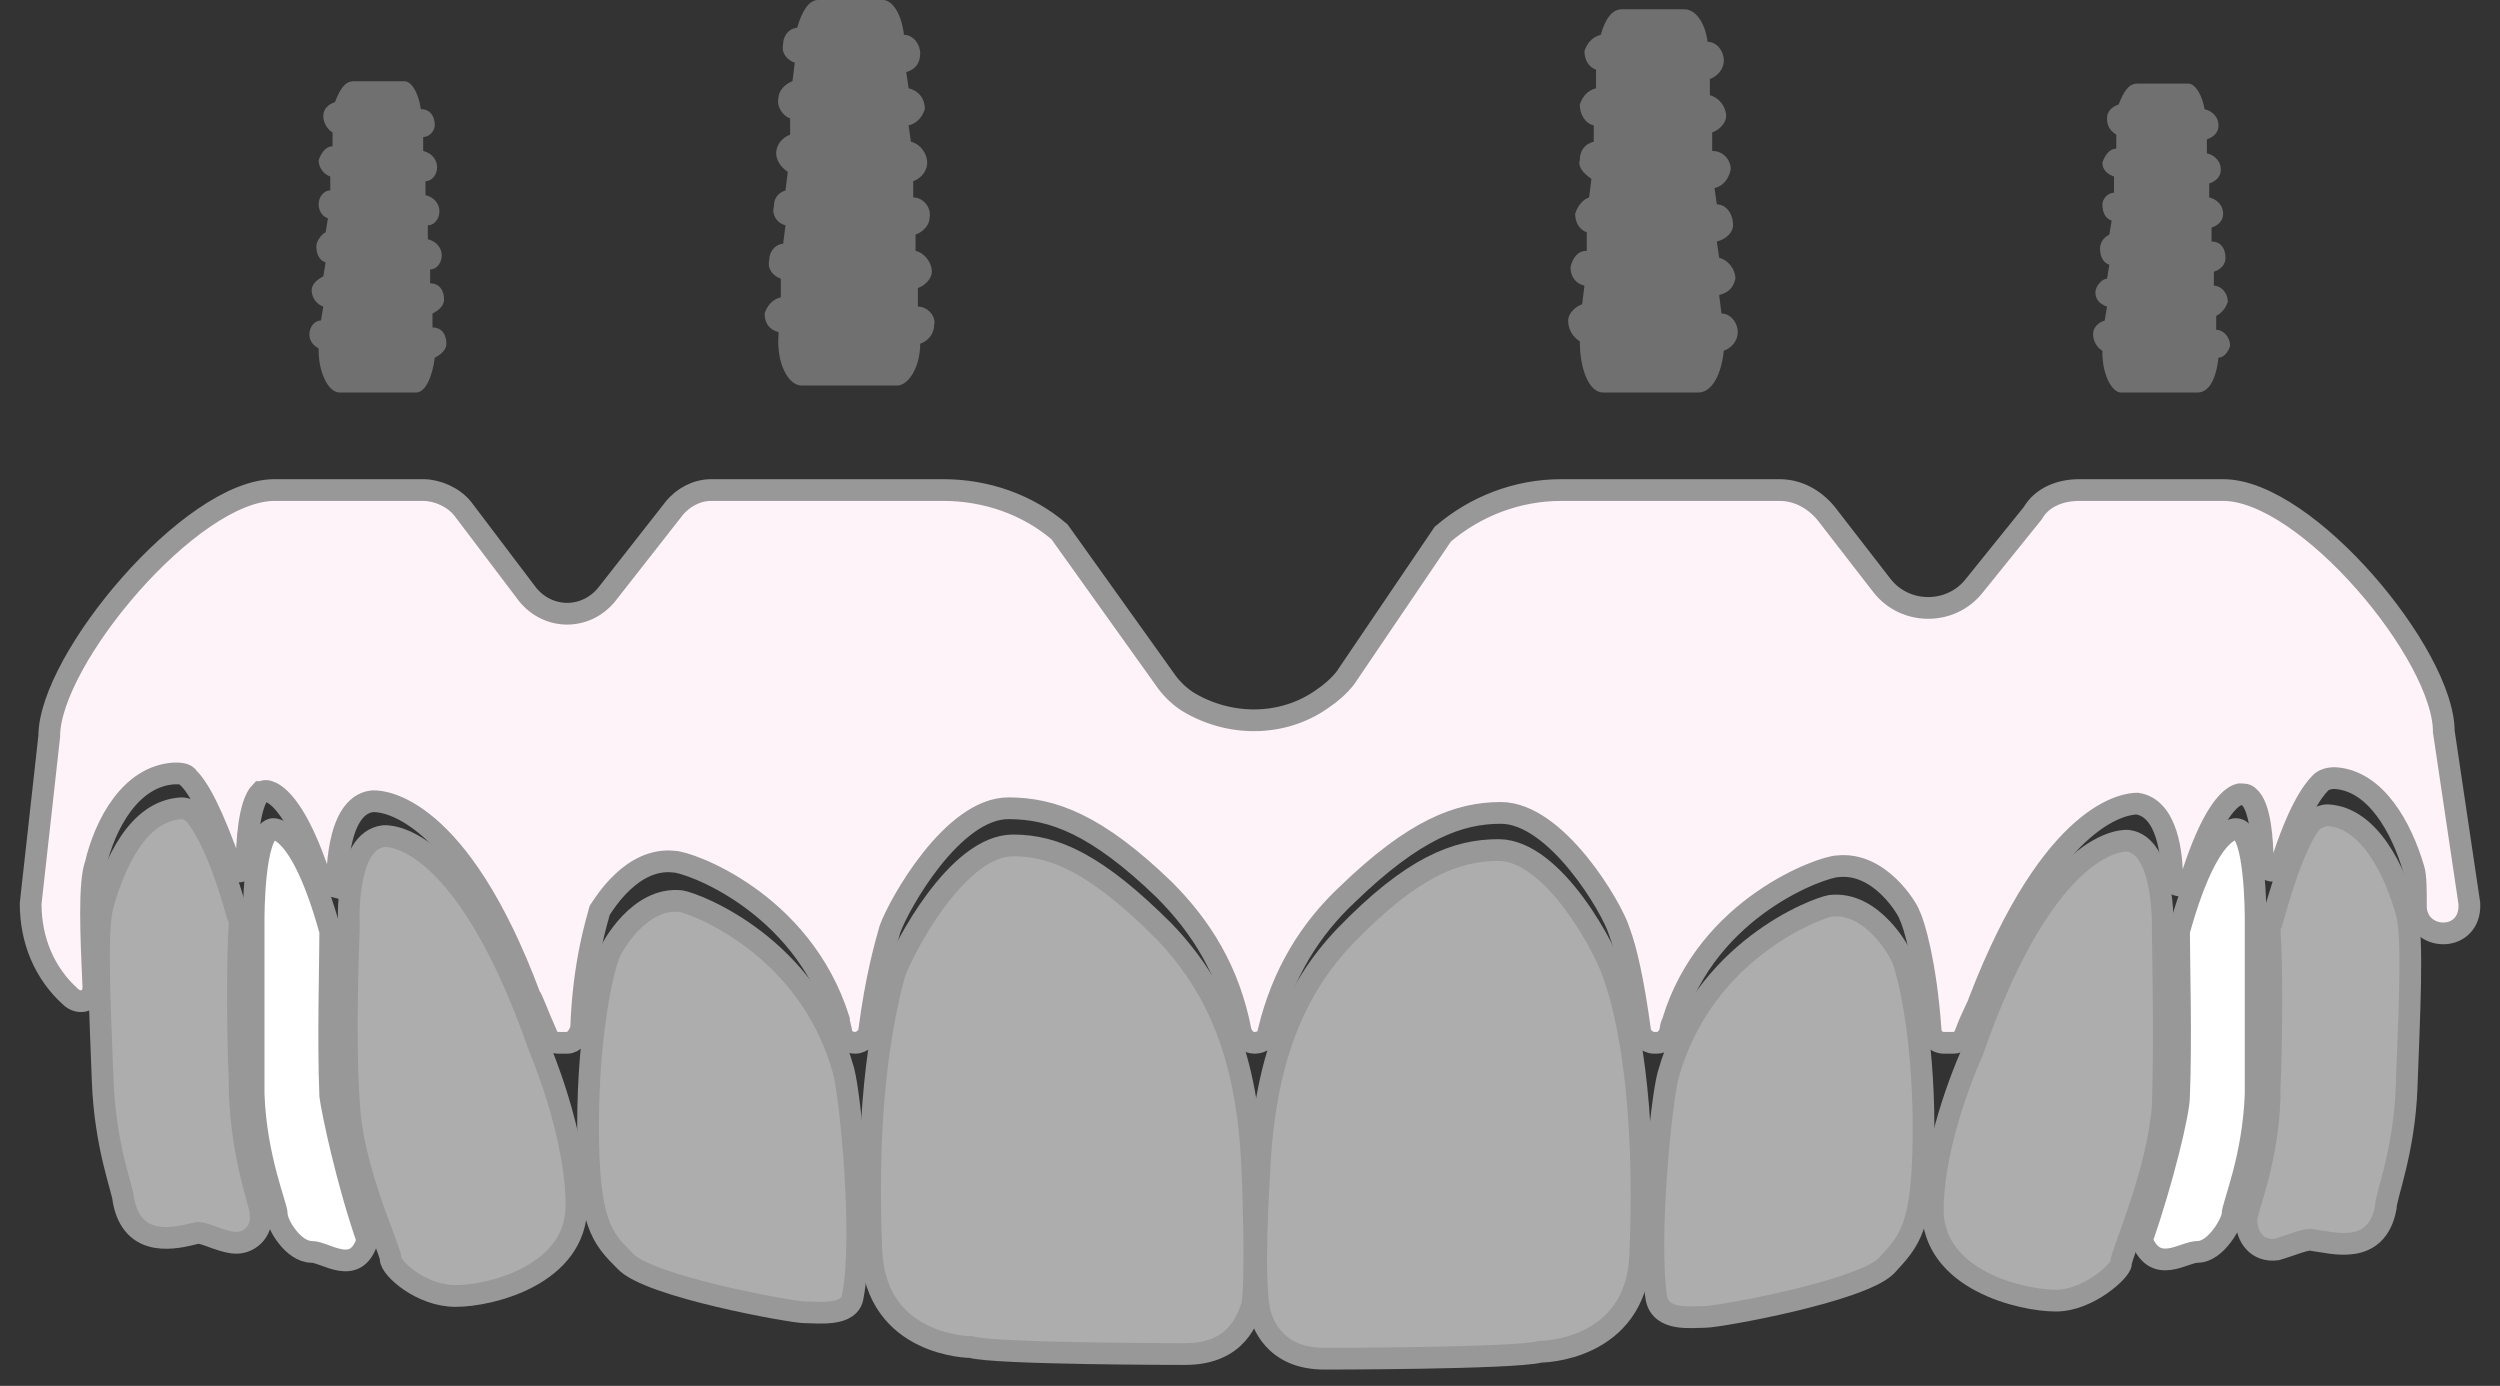 <svg width="92" height="51" viewBox="0 0 92 51" fill="none" xmlns="http://www.w3.org/2000/svg">
<rect x="0" y="0" width="92" height="51" fill="#333333" stroke="none"/>
<path opacity="0.6" d="M14.12 30.769C14.12 30.769 17.026 30.427 19.846 38.547C19.846 38.547 21.214 41.709 21.214 44.359C21.214 46.923 18.051 47.692 16.769 47.692C15.487 47.692 14.376 46.667 14.376 46.325C14.376 45.983 12.923 42.991 12.838 40.513C12.667 38.12 12.838 34.359 12.838 34.102C12.838 34.017 12.667 30.94 14.12 30.769Z" fill="white"/>
<path d="M14.12 30.769C14.12 30.769 17.026 30.427 19.846 38.547C19.846 38.547 21.214 41.709 21.214 44.359C21.214 46.923 18.051 47.692 16.769 47.692C15.487 47.692 14.376 46.667 14.376 46.325C14.376 45.983 12.923 42.991 12.838 40.513C12.667 38.12 12.838 34.359 12.838 34.102C12.838 34.017 12.667 30.94 14.12 30.769Z" stroke="#989898" stroke-width="0.8"/>
<path opacity="0.6" d="M25.06 33.162C25.573 33.248 29.761 34.786 31.043 39.402C31.299 40.342 31.812 45.556 31.385 47.692C31.299 48.462 30.102 48.291 29.59 48.291C29.162 48.291 23.863 47.35 23.009 46.41C22.154 45.556 21.641 45.043 21.641 41.453C21.641 37.778 22.239 35.556 22.41 35.128C22.496 34.872 23.521 32.991 25.06 33.162Z" fill="white"/>
<path d="M25.06 33.162C25.573 33.248 29.761 34.786 31.043 39.402C31.299 40.342 31.812 45.556 31.385 47.692C31.299 48.462 30.102 48.291 29.59 48.291C29.162 48.291 23.863 47.35 23.009 46.41C22.154 45.556 21.641 45.043 21.641 41.453C21.641 37.778 22.239 35.556 22.41 35.128C22.496 34.872 23.521 32.991 25.06 33.162V33.162Z" stroke="#989898" stroke-width="0.8"/>
<path opacity="0.6" d="M37.282 31.111C38.821 31.111 40.359 31.795 42.838 34.274C44.803 36.325 45.914 38.889 46.085 42.992C46.085 42.992 46.256 46.838 46.085 48.034C45.914 48.462 45.573 49.829 43.607 49.829C43.607 49.829 36.598 49.829 35.744 49.573C35.744 49.573 32.239 49.573 32.068 46.069C31.812 40.257 32.581 37.094 32.923 35.812C33.265 34.872 35.231 31.111 37.282 31.111Z" fill="white"/>
<path d="M37.282 31.111C38.821 31.111 40.359 31.795 42.838 34.274C44.803 36.325 45.914 38.889 46.085 42.992C46.085 42.992 46.256 46.838 46.085 48.034C45.914 48.462 45.573 49.829 43.607 49.829C43.607 49.829 36.598 49.829 35.744 49.573C35.744 49.573 32.239 49.573 32.068 46.069C31.812 40.257 32.581 37.094 32.923 35.812C33.265 34.872 35.231 31.111 37.282 31.111V31.111Z" stroke="#989898" stroke-width="0.8"/>
<path opacity="0.6" d="M79.59 34.273C79.59 34.53 79.675 38.205 79.59 40.684C79.419 43.162 78.051 46.154 78.051 46.496C78.051 46.752 76.855 47.863 75.658 47.863C74.376 47.863 71.128 47.094 71.128 44.53C71.128 41.88 72.581 38.718 72.581 38.718C75.402 30.598 78.308 30.94 78.308 30.94C79.675 31.111 79.59 34.102 79.59 34.273Z" fill="white"/>
<path d="M79.59 34.273C79.59 34.53 79.675 38.205 79.59 40.684C79.419 43.162 78.051 46.154 78.051 46.496C78.051 46.752 76.855 47.863 75.658 47.863C74.376 47.863 71.128 47.094 71.128 44.53C71.128 41.88 72.581 38.718 72.581 38.718C75.402 30.598 78.308 30.94 78.308 30.94C79.675 31.111 79.59 34.102 79.59 34.273V34.273Z" stroke="#989898" stroke-width="0.8"/>
<path opacity="0.6" d="M70.017 35.299C70.188 35.726 70.786 37.949 70.786 41.538C70.786 45.214 70.273 45.641 69.419 46.581C68.478 47.521 63.265 48.461 62.752 48.461C62.239 48.461 61.128 48.632 60.957 47.778C60.615 45.641 61.128 40.513 61.385 39.573C62.667 34.957 66.855 33.419 67.367 33.333C68.906 33.162 69.931 35.043 70.017 35.299Z" fill="white"/>
<path d="M70.017 35.299C70.188 35.726 70.786 37.949 70.786 41.538C70.786 45.214 70.273 45.641 69.419 46.581C68.478 47.521 63.265 48.461 62.752 48.461C62.239 48.461 61.128 48.632 60.957 47.778C60.615 45.641 61.128 40.513 61.385 39.573C62.667 34.957 66.855 33.419 67.367 33.333C68.906 33.162 69.931 35.043 70.017 35.299V35.299Z" stroke="#989898" stroke-width="0.8"/>
<path opacity="0.6" d="M59.419 35.983C59.846 37.18 60.615 40.428 60.359 46.239C60.188 49.744 56.684 49.744 56.684 49.744C55.743 50 48.735 50 48.735 50C46.855 50 46.427 48.633 46.342 48.205C46.085 46.923 46.342 43.163 46.342 43.163C46.513 39.06 47.624 36.41 49.504 34.445C51.983 31.881 53.607 31.282 55.145 31.282C57.197 31.282 59.162 35.043 59.419 35.983Z" fill="white"/>
<path d="M59.419 35.983C59.846 37.18 60.615 40.428 60.359 46.239C60.188 49.744 56.684 49.744 56.684 49.744C55.743 50 48.735 50 48.735 50C46.855 50 46.427 48.633 46.342 48.205C46.085 46.923 46.342 43.163 46.342 43.163C46.513 39.06 47.624 36.41 49.504 34.445C51.983 31.881 53.607 31.282 55.145 31.282C57.197 31.282 59.162 35.043 59.419 35.983V35.983Z" stroke="#989898" stroke-width="0.8"/>
<path d="M12.154 40.342C12.239 40.94 12.752 43.419 13.521 45.641C13.094 47.009 11.983 46.069 11.47 46.069C10.786 46.069 10.188 45.043 10.188 44.701C10.188 44.359 9.419 42.65 9.333 40.257C9.333 37.778 9.333 34.017 9.333 33.846C9.333 33.675 9.333 30.684 10.017 30.513C10.017 30.513 11.043 30.257 12.154 34.274C12.154 35.385 12.068 38.291 12.154 40.342Z" fill="white" stroke="#989898" stroke-width="0.8"/>
<path d="M80.188 34.274C81.299 30.257 82.325 30.513 82.325 30.513C83.008 30.599 83.008 33.675 83.008 33.846C83.008 34.017 83.008 37.778 83.008 40.257C82.923 42.65 82.154 44.359 82.154 44.701C82.154 44.958 81.555 46.069 80.872 46.069C80.359 46.069 79.333 46.923 78.82 45.641C79.59 43.419 80.188 40.94 80.188 40.342C80.273 38.291 80.188 35.299 80.188 34.274Z" fill="white" stroke="#989898" stroke-width="0.8"/>
<path opacity="0.6" d="M9.59 44.615C9.59 44.672 9.59 44.701 9.59 44.701C9.675 45.299 9.162 45.812 8.564 45.727C7.966 45.641 7.453 45.299 7.197 45.385C6.513 45.556 4.889 45.983 4.547 44.188C4.547 43.846 3.863 42.222 3.778 39.744C3.692 37.35 3.521 34.274 3.778 33.333C4.205 31.795 5.06 29.829 6.684 29.744C6.855 29.744 7.026 29.829 7.197 30C7.453 30.342 8.051 31.197 8.735 33.675C8.792 33.789 8.821 33.875 8.821 33.932C8.735 35.128 8.735 37.863 8.821 39.829C8.821 39.886 8.821 39.915 8.821 39.915C8.821 39.972 8.821 40 8.821 40C8.821 40.057 8.821 40.114 8.821 40.171C8.906 42.65 9.59 44.359 9.59 44.615Z" fill="white"/>
<path d="M9.59 44.615C9.59 44.672 9.59 44.701 9.59 44.701C9.675 45.299 9.162 45.812 8.564 45.727C7.966 45.641 7.453 45.299 7.197 45.385C6.513 45.556 4.889 45.983 4.547 44.188C4.547 43.846 3.863 42.222 3.778 39.744C3.692 37.35 3.521 34.274 3.778 33.333C4.205 31.795 5.06 29.829 6.684 29.744C6.855 29.744 7.026 29.829 7.197 30C7.453 30.342 8.051 31.197 8.735 33.675C8.792 33.789 8.821 33.875 8.821 33.932C8.735 35.128 8.735 37.863 8.821 39.829C8.821 39.886 8.821 39.915 8.821 39.915C8.821 39.972 8.821 40 8.821 40C8.821 40.057 8.821 40.114 8.821 40.171C8.906 42.65 9.59 44.359 9.59 44.615V44.615Z" stroke="#989898" stroke-width="0.8"/>
<path opacity="0.6" d="M83.521 40.427C83.521 40.37 83.521 40.313 83.521 40.256C83.521 40.256 83.521 40.228 83.521 40.171C83.521 40.114 83.521 40.086 83.521 40.086C83.607 38.12 83.607 35.299 83.521 34.188C83.521 34.074 83.55 33.989 83.607 33.932C84.29 31.453 84.803 30.513 85.145 30.171C85.316 30.085 85.487 30 85.658 30C87.197 30.085 88.137 32.051 88.564 33.59C88.82 34.53 88.65 37.521 88.564 40C88.478 42.393 87.795 44.017 87.795 44.444C87.453 46.239 85.829 45.727 85.145 45.641C84.889 45.556 84.376 45.812 83.778 45.983C83.094 46.068 82.667 45.556 82.667 44.872C82.667 44.53 83.436 42.821 83.521 40.427Z" fill="white"/>
<path d="M83.521 40.427C83.521 40.37 83.521 40.313 83.521 40.256C83.521 40.256 83.521 40.228 83.521 40.171C83.521 40.114 83.521 40.086 83.521 40.086C83.607 38.12 83.607 35.299 83.521 34.188C83.521 34.074 83.55 33.989 83.607 33.932C84.29 31.453 84.803 30.513 85.145 30.171C85.316 30.085 85.487 30 85.658 30C87.197 30.085 88.137 32.051 88.564 33.59C88.82 34.53 88.65 37.521 88.564 40C88.478 42.393 87.795 44.017 87.795 44.444C87.453 46.239 85.829 45.727 85.145 45.641C84.889 45.556 84.376 45.812 83.778 45.983C83.094 46.068 82.667 45.556 82.667 44.872C82.667 44.53 83.436 42.821 83.521 40.427V40.427Z" stroke="#989898" stroke-width="0.8"/>
<path d="M89.932 26.923L90.872 33.248C90.872 33.305 90.872 33.362 90.872 33.419C90.786 34.701 88.991 34.615 88.906 33.419C88.906 32.735 88.906 32.222 88.82 31.966C88.393 30.513 87.453 28.718 85.915 28.633C85.658 28.633 85.487 28.718 85.402 28.803C85.06 29.145 84.547 29.915 83.949 31.795C83.892 31.909 83.806 31.994 83.692 32.051C83.436 32.051 83.265 31.88 83.265 31.709C83.265 30.94 83.18 29.658 82.752 29.316C82.667 29.231 82.581 29.231 82.41 29.231C82.068 29.316 81.385 29.915 80.615 32.393C80.558 32.507 80.473 32.564 80.359 32.564C80.103 32.65 79.932 32.479 79.932 32.308C79.932 31.453 79.761 29.744 78.65 29.573C78.308 29.573 75.573 29.744 72.838 36.838C72.838 36.923 72.581 37.35 72.325 38.034C72.325 38.205 72.068 38.376 71.897 38.376H71.555C71.214 38.376 71.043 38.12 71.043 37.863C70.872 35.47 70.444 34.017 70.273 33.675C70.188 33.419 69.162 31.709 67.624 31.88C67.111 31.88 62.838 33.333 61.556 37.607C61.499 37.721 61.47 37.835 61.47 37.949C61.385 38.205 61.214 38.376 60.957 38.376H60.872C60.615 38.376 60.359 38.12 60.359 37.949C60.102 36.068 59.846 34.957 59.59 34.273C59.333 33.419 57.282 29.915 55.231 29.915C53.692 29.915 52.068 30.513 49.59 32.906C48.222 34.188 47.197 35.812 46.684 37.949C46.684 38.205 46.427 38.376 46.171 38.376C45.914 38.376 45.744 38.205 45.658 37.949C45.231 35.727 44.205 34.103 42.838 32.735C40.359 30.342 38.735 29.744 37.111 29.744C35.06 29.744 33.094 33.248 32.752 34.188C32.581 34.786 32.239 35.983 31.983 37.949C31.983 38.12 31.727 38.376 31.47 38.376C31.214 38.376 30.957 38.205 30.957 37.949C30.9 37.721 30.872 37.578 30.872 37.521C29.504 33.162 25.316 31.709 24.803 31.709C23.265 31.538 22.239 33.248 22.068 33.504C21.983 33.846 21.47 35.385 21.385 37.863C21.299 38.12 21.128 38.376 20.872 38.376H20.53C20.359 38.376 20.102 38.205 20.102 38.034C19.761 37.265 19.59 36.752 19.504 36.667C16.855 29.573 14.034 29.487 13.778 29.487C13.721 29.487 13.692 29.487 13.692 29.487C12.325 29.658 12.41 32.479 12.41 32.564C12.41 32.564 12.41 32.593 12.41 32.65L12.068 32.564C11.897 32.564 11.812 32.479 11.812 32.393C10.957 29.744 10.188 29.231 9.932 29.145C9.761 29.06 9.675 29.145 9.59 29.145C9.162 29.573 9.077 31.026 9.077 31.795C9.077 31.966 8.906 32.137 8.65 32.051H8.564C7.795 29.829 7.282 28.974 6.94 28.633C6.855 28.462 6.598 28.462 6.427 28.462C4.803 28.547 3.863 30.342 3.521 31.795C3.265 32.479 3.35 34.444 3.436 36.325C3.436 36.838 2.923 37.008 2.581 36.667C1.641 35.812 1.128 34.615 1.128 33.248L1.812 27.094C1.812 24.273 7.026 18.034 10.102 18.034H15.573C16.085 18.034 16.684 18.291 17.026 18.718L19.419 21.88C20.188 22.82 21.555 22.82 22.325 21.88L24.803 18.718C25.145 18.291 25.658 18.034 26.171 18.034H34.718C36.256 18.034 37.795 18.547 38.991 19.573L42.838 24.957C43.066 25.299 43.35 25.584 43.692 25.812C45.231 26.752 47.197 26.752 48.65 25.727C48.991 25.499 49.276 25.242 49.504 24.957L53.094 19.658C54.291 18.633 55.829 18.034 57.453 18.034H65.487C66.171 18.034 66.769 18.376 67.197 18.889L69.248 21.538C70.103 22.65 71.812 22.65 72.667 21.538L74.803 18.889C75.145 18.291 75.829 18.034 76.513 18.034H81.812C84.889 18.034 89.932 24.103 89.932 26.923Z" fill="#FFF3FA" stroke="#989898" stroke-width="0.8"/>
<path opacity="0.8" d="M11.812 11.795L11.897 11.282C11.641 11.196 11.47 10.94 11.47 10.684C11.47 10.427 11.726 10.256 11.897 10.171L11.983 9.658C11.726 9.572 11.641 9.316 11.641 9.06C11.641 8.889 11.812 8.632 11.983 8.547L12.068 8.034C11.812 7.948 11.726 7.692 11.726 7.521C11.726 7.265 11.897 7.008 12.154 7.008V6.495C11.897 6.41 11.726 6.154 11.726 5.897C11.812 5.641 11.983 5.384 12.239 5.384V4.872C12.068 4.786 11.897 4.53 11.897 4.273C11.897 4.017 12.068 3.846 12.325 3.76C12.496 3.333 12.667 2.991 13.008 2.991H14.889C15.145 2.991 15.402 3.419 15.487 4.017C15.829 4.017 16 4.273 16 4.615C16 4.786 15.829 5.042 15.573 5.042V5.555C15.915 5.641 16.085 5.897 16.085 6.154C16.085 6.41 15.915 6.666 15.658 6.666V7.179C16 7.265 16.171 7.521 16.171 7.778C16.171 8.034 16 8.29 15.744 8.29V8.803C16.085 8.889 16.256 9.145 16.256 9.401C16.256 9.658 16.085 9.914 15.829 9.914V10.427C16.171 10.427 16.342 10.684 16.342 11.025C16.342 11.282 16.085 11.453 15.915 11.538V12.051C16.256 12.051 16.427 12.307 16.427 12.649C16.427 12.906 16.171 13.077 16 13.162C15.915 13.846 15.658 14.444 15.316 14.444H12.496C12.068 14.444 11.726 13.675 11.726 12.906V12.82C11.556 12.735 11.385 12.564 11.385 12.307C11.385 12.051 11.556 11.795 11.812 11.795Z" fill="#808080"/>
<path opacity="0.8" d="M28.735 10.94V10.256C28.479 10.171 28.222 9.915 28.308 9.573C28.308 9.231 28.564 8.974 28.82 8.974L28.906 8.291C28.564 8.205 28.393 7.863 28.479 7.607C28.479 7.265 28.65 7.094 28.906 7.009L28.991 6.325C28.735 6.154 28.564 5.897 28.564 5.641C28.564 5.299 28.82 5.043 29.077 4.957V4.359C28.82 4.274 28.564 3.932 28.65 3.59C28.65 3.333 28.906 3.077 29.162 2.991L29.248 2.308C28.991 2.222 28.735 1.966 28.82 1.624C28.82 1.282 29.077 1.026 29.333 1.026C29.504 0.427 29.761 0 30.103 0H32.496C32.838 0 33.179 0.513 33.265 1.282C33.607 1.282 33.863 1.624 33.863 1.966C33.863 2.308 33.692 2.564 33.35 2.65L33.436 3.248C33.778 3.333 34.034 3.59 34.034 4.017C33.949 4.274 33.778 4.53 33.436 4.615L33.521 5.214C33.863 5.299 34.12 5.641 34.12 5.983C34.12 6.325 33.863 6.581 33.607 6.667V7.265C33.949 7.265 34.291 7.607 34.205 8.034C34.205 8.291 33.949 8.547 33.692 8.632V9.231C34.034 9.316 34.291 9.658 34.291 10C34.291 10.256 34.034 10.513 33.778 10.598V11.282C34.12 11.282 34.462 11.624 34.376 11.966C34.376 12.308 34.12 12.564 33.863 12.65C33.863 13.504 33.436 14.188 33.009 14.188H29.504C28.991 14.188 28.564 13.333 28.65 12.308V12.222C28.308 12.137 28.137 11.88 28.137 11.539C28.222 11.282 28.393 11.026 28.735 10.94Z" fill="#808080"/>
<path opacity="0.8" d="M58.222 11.197L58.308 10.513C57.966 10.427 57.795 10.171 57.795 9.829C57.88 9.487 58.051 9.231 58.393 9.231V8.547C58.137 8.461 57.966 8.205 57.966 7.863C58.051 7.607 58.222 7.35 58.479 7.265L58.564 6.581C58.308 6.41 58.051 6.154 58.137 5.897C58.137 5.555 58.308 5.299 58.65 5.214V4.615C58.308 4.53 58.137 4.188 58.137 3.846C58.222 3.59 58.393 3.333 58.735 3.248V2.564C58.479 2.479 58.308 2.222 58.308 1.88C58.393 1.624 58.564 1.367 58.906 1.282C59.077 0.684 59.333 0.342 59.675 0.342H61.983C62.41 0.342 62.752 0.855 62.838 1.538C63.179 1.538 63.436 1.88 63.436 2.222C63.436 2.564 63.179 2.82 62.923 2.906V3.504C63.265 3.59 63.521 3.932 63.521 4.273C63.521 4.53 63.265 4.786 63.008 4.872V5.555C63.436 5.555 63.692 5.897 63.692 6.239C63.607 6.581 63.436 6.838 63.094 6.923L63.179 7.521C63.521 7.521 63.778 7.863 63.778 8.291C63.778 8.547 63.521 8.803 63.179 8.889L63.265 9.487C63.607 9.573 63.863 9.914 63.863 10.256C63.778 10.598 63.607 10.769 63.265 10.855L63.35 11.538C63.692 11.538 63.949 11.88 63.949 12.222C63.949 12.564 63.692 12.82 63.436 12.906C63.35 13.761 63.008 14.444 62.496 14.444H58.991C58.479 14.444 58.137 13.59 58.137 12.564C57.88 12.393 57.709 12.137 57.709 11.795C57.709 11.538 57.966 11.282 58.222 11.197Z" fill="#808080"/>
<path opacity="0.8" d="M77.453 11.795L77.538 11.282C77.282 11.196 77.111 11.025 77.111 10.769C77.111 10.513 77.368 10.256 77.538 10.256L77.624 9.743C77.368 9.658 77.282 9.401 77.282 9.145C77.282 8.889 77.453 8.718 77.624 8.632L77.709 8.119C77.453 8.034 77.368 7.778 77.368 7.521C77.368 7.35 77.538 7.094 77.795 7.094V6.495C77.538 6.41 77.368 6.239 77.368 5.983C77.453 5.726 77.624 5.47 77.88 5.47V4.957C77.624 4.786 77.538 4.615 77.538 4.359C77.538 4.102 77.709 3.931 77.966 3.846C78.137 3.419 78.308 3.077 78.65 3.077H80.53C80.786 3.077 81.043 3.504 81.128 4.017C81.47 4.102 81.641 4.359 81.641 4.615C81.641 4.872 81.47 5.042 81.214 5.128V5.641C81.556 5.726 81.727 5.983 81.727 6.239C81.727 6.495 81.555 6.666 81.299 6.752V7.265C81.641 7.35 81.812 7.607 81.812 7.863C81.812 8.119 81.641 8.29 81.385 8.376V8.889C81.727 8.889 81.897 9.145 81.897 9.487C81.897 9.743 81.727 9.914 81.47 10V10.513C81.727 10.513 81.983 10.769 81.983 11.111C81.897 11.367 81.727 11.538 81.556 11.624V12.136C81.812 12.136 82.068 12.393 82.068 12.735C81.983 12.991 81.812 13.162 81.641 13.162C81.556 13.931 81.299 14.444 80.872 14.444H78.051C77.709 14.444 77.368 13.76 77.368 12.991V12.906C77.197 12.82 77.026 12.564 77.026 12.307C77.026 12.051 77.197 11.88 77.453 11.795Z" fill="#808080"/>
</svg>
